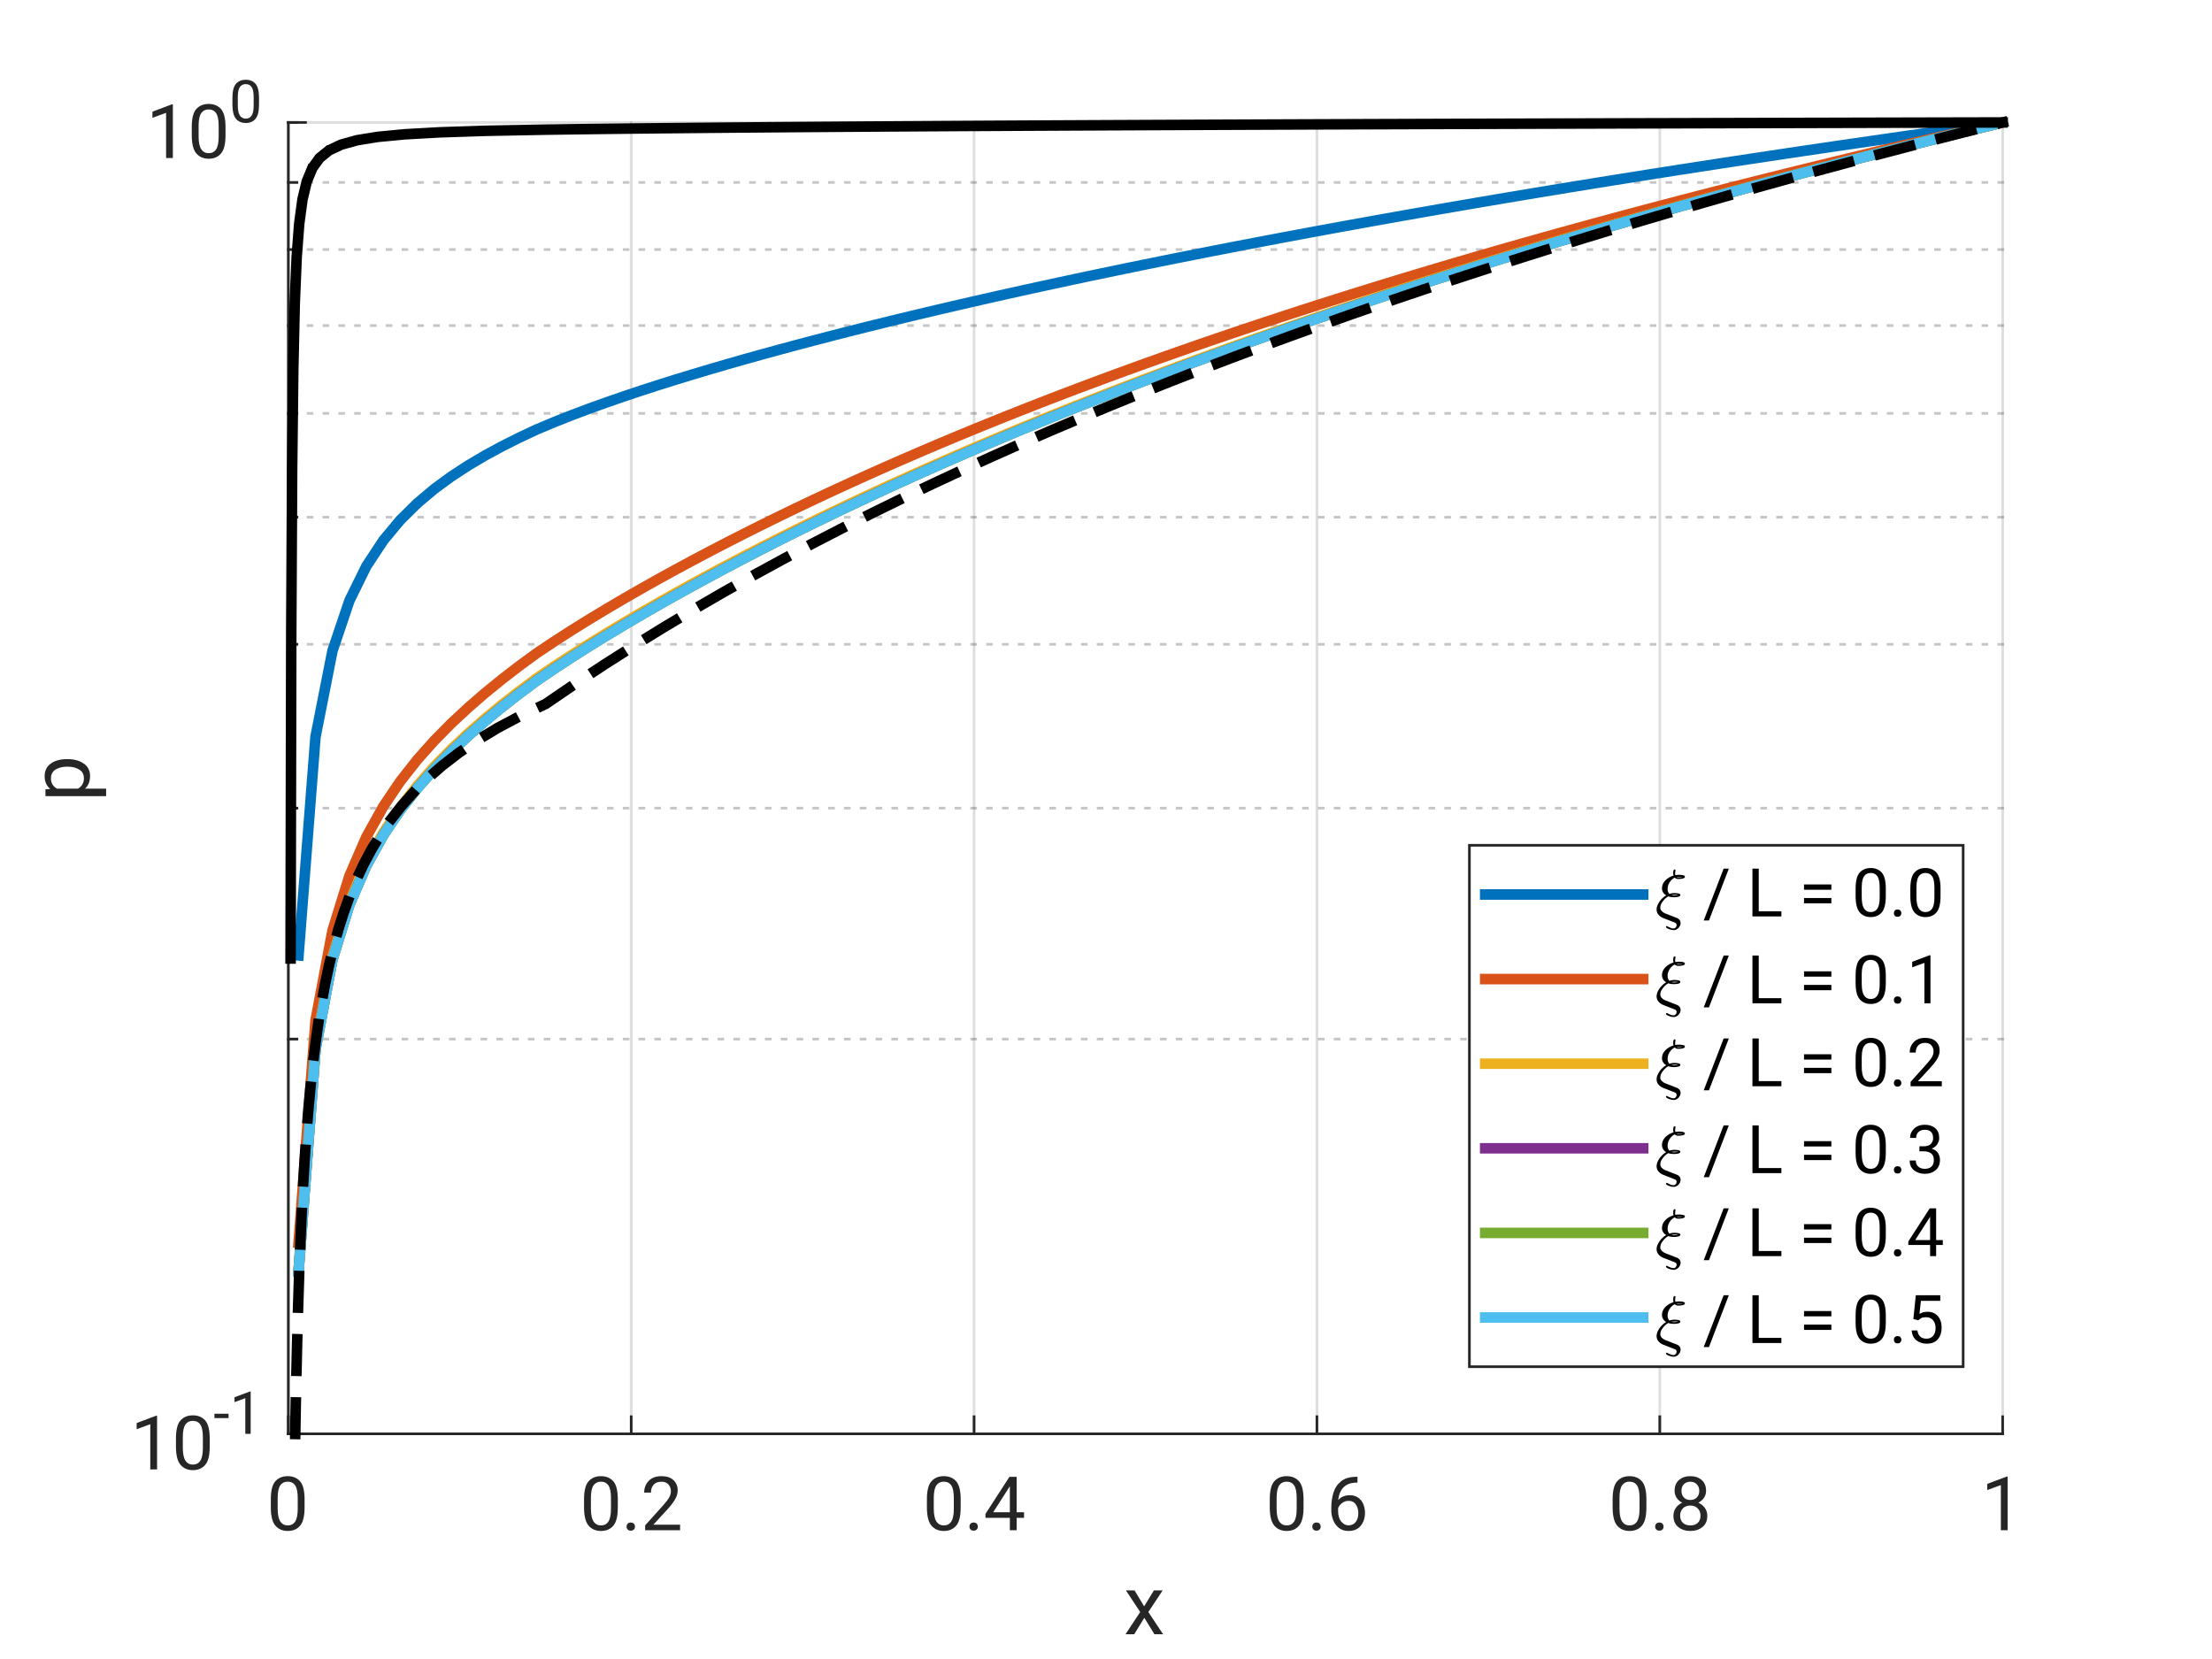 <?xml version="1.0"?>
<!DOCTYPE svg PUBLIC '-//W3C//DTD SVG 1.0//EN'
          'http://www.w3.org/TR/2001/REC-SVG-20010904/DTD/svg10.dtd'>
<svg xmlns:xlink="http://www.w3.org/1999/xlink" style="fill-opacity:1; color-rendering:auto; color-interpolation:auto; text-rendering:auto; stroke:black; stroke-linecap:square; stroke-miterlimit:10; shape-rendering:auto; stroke-opacity:1; fill:black; stroke-dasharray:none; font-weight:normal; stroke-width:1; font-family:'Dialog'; font-style:normal; stroke-linejoin:miter; font-size:12px; stroke-dashoffset:0; image-rendering:auto;" width="560" height="420" xmlns="http://www.w3.org/2000/svg"
><rect width="100%" height="100%" fill="#333333" stroke="none"/><!--Generated by the Batik Graphics2D SVG Generator--><defs id="genericDefs"
  /><g
  ><defs id="defs1"
    ><clipPath clipPathUnits="userSpaceOnUse" id="clipPath1"
      ><path d="M0 0 L560 0 L560 420 L0 420 L0 0 Z"
      /></clipPath
    ></defs
    ><g style="fill:white; stroke:white;"
    ><rect x="0" y="0" width="560" style="clip-path:url(#clipPath1); stroke:none;" height="420"
    /></g
    ><g style="fill:white; text-rendering:optimizeSpeed; color-rendering:optimizeSpeed; image-rendering:optimizeSpeed; shape-rendering:crispEdges; stroke:white; color-interpolation:sRGB;"
    ><rect x="0" width="560" height="420" y="0" style="stroke:none;"
      /><path style="stroke:none;" d="M73 363 L507 363 L507 31 L73 31 Z"
    /></g
    ><g style="stroke-linecap:butt; fill-opacity:0.149; fill:rgb(38,38,38); text-rendering:geometricPrecision; image-rendering:optimizeQuality; color-rendering:optimizeQuality; stroke-linejoin:round; stroke:rgb(38,38,38); color-interpolation:linearRGB; stroke-width:0.667; stroke-opacity:0.149;"
    ><line y2="31" style="fill:none;" x1="73" x2="73" y1="363"
      /><line y2="31" style="fill:none;" x1="159.8" x2="159.8" y1="363"
      /><line y2="31" style="fill:none;" x1="246.6" x2="246.6" y1="363"
      /><line y2="31" style="fill:none;" x1="333.4" x2="333.4" y1="363"
      /><line y2="31" style="fill:none;" x1="420.2" x2="420.2" y1="363"
      /><line y2="31" style="fill:none;" x1="507" x2="507" y1="363"
    /></g
    ><g style="fill-opacity:0.251; color-rendering:optimizeQuality; color-interpolation:linearRGB; text-rendering:geometricPrecision; stroke:rgb(26,26,26); stroke-linecap:butt; stroke-miterlimit:1; stroke-opacity:0.251; fill:rgb(26,26,26); stroke-dasharray:1,3; stroke-width:0.667; stroke-linejoin:bevel; image-rendering:optimizeQuality;"
    ><line y2="263.058" style="fill:none;" x1="507" x2="73" y1="263.058"
      /><line y2="204.596" style="fill:none;" x1="507" x2="73" y1="204.596"
      /><line y2="163.116" style="fill:none;" x1="507" x2="73" y1="163.116"
      /><line y2="130.942" style="fill:none;" x1="507" x2="73" y1="130.942"
      /><line y2="104.654" style="fill:none;" x1="507" x2="73" y1="104.654"
      /><line y2="82.427" style="fill:none;" x1="507" x2="73" y1="82.427"
      /><line y2="63.174" style="fill:none;" x1="507" x2="73" y1="63.174"
      /><line y2="46.191" style="fill:none;" x1="507" x2="73" y1="46.191"
    /></g
    ><g style="stroke-linecap:butt; fill-opacity:0.149; fill:rgb(38,38,38); text-rendering:geometricPrecision; image-rendering:optimizeQuality; color-rendering:optimizeQuality; stroke-linejoin:round; stroke:rgb(38,38,38); color-interpolation:linearRGB; stroke-width:0.667; stroke-opacity:0.149;"
    ><line y2="363" style="fill:none;" x1="507" x2="73" y1="363"
      /><line y2="31" style="fill:none;" x1="507" x2="73" y1="31"
      /><line x1="73" x2="507" y1="363" style="stroke-linecap:square; fill-opacity:1; fill:none; stroke-opacity:1;" y2="363"
      /><line x1="73" x2="73" y1="363" style="stroke-linecap:square; fill-opacity:1; fill:none; stroke-opacity:1;" y2="358.66"
      /><line x1="159.8" x2="159.8" y1="363" style="stroke-linecap:square; fill-opacity:1; fill:none; stroke-opacity:1;" y2="358.66"
      /><line x1="246.6" x2="246.6" y1="363" style="stroke-linecap:square; fill-opacity:1; fill:none; stroke-opacity:1;" y2="358.66"
      /><line x1="333.4" x2="333.4" y1="363" style="stroke-linecap:square; fill-opacity:1; fill:none; stroke-opacity:1;" y2="358.66"
      /><line x1="420.2" x2="420.2" y1="363" style="stroke-linecap:square; fill-opacity:1; fill:none; stroke-opacity:1;" y2="358.66"
      /><line x1="507" x2="507" y1="363" style="stroke-linecap:square; fill-opacity:1; fill:none; stroke-opacity:1;" y2="358.66"
    /></g
    ><g transform="translate(73,369.4)" style="font-size:18.667px; fill:rgb(38,38,38); text-rendering:geometricPrecision; image-rendering:optimizeQuality; color-rendering:optimizeQuality; font-family:'SansSerif'; stroke:rgb(38,38,38); color-interpolation:linearRGB;"
    ><path style="stroke:none;" d="M4.109 12.234 Q4.109 15.547 2.961 16.867 Q1.812 18.188 -0.156 18.188 Q-2.062 18.188 -3.227 16.906 Q-4.391 15.625 -4.438 12.438 L-4.438 10.172 Q-4.438 6.859 -3.273 5.586 Q-2.109 4.312 -0.172 4.312 Q1.766 4.312 2.914 5.547 Q4.062 6.781 4.109 9.953 L4.109 12.234 ZM2.375 9.875 Q2.375 7.594 1.727 6.648 Q1.078 5.703 -0.172 5.703 Q-1.375 5.703 -2.031 6.625 Q-2.688 7.547 -2.703 9.75 L-2.703 12.5 Q-2.703 14.766 -2.039 15.773 Q-1.375 16.781 -0.156 16.781 Q1.094 16.781 1.734 15.789 Q2.375 14.797 2.375 12.578 L2.375 9.875 Z"
    /></g
    ><g transform="translate(159.8,369.4)" style="font-size:18.667px; fill:rgb(38,38,38); text-rendering:geometricPrecision; image-rendering:optimizeQuality; color-rendering:optimizeQuality; font-family:'SansSerif'; stroke:rgb(38,38,38); color-interpolation:linearRGB;"
    ><path style="stroke:none;" d="M-3.391 12.234 Q-3.391 15.547 -4.539 16.867 Q-5.688 18.188 -7.656 18.188 Q-9.562 18.188 -10.727 16.906 Q-11.891 15.625 -11.938 12.438 L-11.938 10.172 Q-11.938 6.859 -10.773 5.586 Q-9.609 4.312 -7.672 4.312 Q-5.734 4.312 -4.586 5.547 Q-3.438 6.781 -3.391 9.953 L-3.391 12.234 ZM-5.125 9.875 Q-5.125 7.594 -5.773 6.648 Q-6.422 5.703 -7.672 5.703 Q-8.875 5.703 -9.531 6.625 Q-10.188 7.547 -10.203 9.75 L-10.203 12.5 Q-10.203 14.766 -9.539 15.773 Q-8.875 16.781 -7.656 16.781 Q-6.406 16.781 -5.766 15.789 Q-5.125 14.797 -5.125 12.578 L-5.125 9.875 ZM-1.171 17.094 Q-1.171 16.656 -0.898 16.352 Q-0.624 16.047 -0.109 16.047 Q0.407 16.047 0.68 16.352 Q0.954 16.656 0.954 17.094 Q0.954 17.516 0.68 17.812 Q0.407 18.109 -0.109 18.109 Q-0.624 18.109 -0.898 17.812 Q-1.171 17.516 -1.171 17.094 ZM12.373 16.594 L12.373 18 L3.529 18 L3.529 16.766 L8.123 11.656 Q9.248 10.391 9.646 9.633 Q10.045 8.875 10.045 8.125 Q10.045 7.125 9.428 6.422 Q8.81 5.719 7.685 5.719 Q6.326 5.719 5.662 6.484 Q4.998 7.25 4.998 8.469 L3.279 8.469 Q3.279 6.75 4.404 5.531 Q5.529 4.312 7.685 4.312 Q9.592 4.312 10.678 5.305 Q11.764 6.297 11.764 7.922 Q11.764 9.109 11.029 10.305 Q10.295 11.5 9.217 12.672 L5.607 16.594 L12.373 16.594 Z"
    /></g
    ><g transform="translate(246.6,369.4)" style="font-size:18.667px; fill:rgb(38,38,38); text-rendering:geometricPrecision; image-rendering:optimizeQuality; color-rendering:optimizeQuality; font-family:'SansSerif'; stroke:rgb(38,38,38); color-interpolation:linearRGB;"
    ><path style="stroke:none;" d="M-3.391 12.234 Q-3.391 15.547 -4.539 16.867 Q-5.688 18.188 -7.656 18.188 Q-9.562 18.188 -10.727 16.906 Q-11.891 15.625 -11.938 12.438 L-11.938 10.172 Q-11.938 6.859 -10.773 5.586 Q-9.609 4.312 -7.672 4.312 Q-5.734 4.312 -4.586 5.547 Q-3.438 6.781 -3.391 9.953 L-3.391 12.234 ZM-5.125 9.875 Q-5.125 7.594 -5.773 6.648 Q-6.422 5.703 -7.672 5.703 Q-8.875 5.703 -9.531 6.625 Q-10.188 7.547 -10.203 9.75 L-10.203 12.5 Q-10.203 14.766 -9.539 15.773 Q-8.875 16.781 -7.656 16.781 Q-6.406 16.781 -5.766 15.789 Q-5.125 14.797 -5.125 12.578 L-5.125 9.875 ZM-1.171 17.094 Q-1.171 16.656 -0.898 16.352 Q-0.624 16.047 -0.109 16.047 Q0.407 16.047 0.68 16.352 Q0.954 16.656 0.954 17.094 Q0.954 17.516 0.68 17.812 Q0.407 18.109 -0.109 18.109 Q-0.624 18.109 -0.898 17.812 Q-1.171 17.516 -1.171 17.094 ZM2.889 13.859 L8.951 4.484 L10.779 4.484 L10.779 13.453 L12.654 13.453 L12.654 14.859 L10.779 14.859 L10.779 18 L9.06 18 L9.06 14.859 L2.889 14.859 L2.889 13.859 ZM4.842 13.453 L9.06 13.453 L9.06 6.828 L8.842 7.203 L4.842 13.453 Z"
    /></g
    ><g transform="translate(333.4,369.4)" style="font-size:18.667px; fill:rgb(38,38,38); text-rendering:geometricPrecision; image-rendering:optimizeQuality; color-rendering:optimizeQuality; font-family:'SansSerif'; stroke:rgb(38,38,38); color-interpolation:linearRGB;"
    ><path style="stroke:none;" d="M-3.391 12.234 Q-3.391 15.547 -4.539 16.867 Q-5.688 18.188 -7.656 18.188 Q-9.562 18.188 -10.727 16.906 Q-11.891 15.625 -11.938 12.438 L-11.938 10.172 Q-11.938 6.859 -10.773 5.586 Q-9.609 4.312 -7.672 4.312 Q-5.734 4.312 -4.586 5.547 Q-3.438 6.781 -3.391 9.953 L-3.391 12.234 ZM-5.125 9.875 Q-5.125 7.594 -5.773 6.648 Q-6.422 5.703 -7.672 5.703 Q-8.875 5.703 -9.531 6.625 Q-10.188 7.547 -10.203 9.75 L-10.203 12.5 Q-10.203 14.766 -9.539 15.773 Q-8.875 16.781 -7.656 16.781 Q-6.406 16.781 -5.766 15.789 Q-5.125 14.797 -5.125 12.578 L-5.125 9.875 ZM-1.171 17.094 Q-1.171 16.656 -0.898 16.352 Q-0.624 16.047 -0.109 16.047 Q0.407 16.047 0.68 16.352 Q0.954 16.656 0.954 17.094 Q0.954 17.516 0.68 17.812 Q0.407 18.109 -0.109 18.109 Q-0.624 18.109 -0.898 17.812 Q-1.171 17.516 -1.171 17.094 ZM12.17 13.594 Q12.17 15.516 11.1 16.852 Q10.029 18.188 7.982 18.188 Q6.529 18.188 5.56 17.414 Q4.592 16.641 4.115 15.445 Q3.639 14.25 3.639 13 L3.639 12.188 Q3.639 10.297 4.17 8.523 Q4.701 6.75 6.107 5.609 Q7.513 4.469 10.107 4.469 L10.264 4.469 L10.264 5.938 Q8.467 5.938 7.467 6.562 Q6.467 7.188 5.982 8.195 Q5.498 9.203 5.388 10.359 Q6.467 9.141 8.295 9.141 Q9.639 9.141 10.498 9.789 Q11.357 10.438 11.764 11.461 Q12.17 12.484 12.17 13.594 ZM5.357 13.062 Q5.357 14.859 6.162 15.812 Q6.967 16.766 7.982 16.766 Q9.17 16.766 9.826 15.898 Q10.482 15.031 10.482 13.672 Q10.482 12.469 9.873 11.516 Q9.264 10.562 8.014 10.562 Q7.123 10.562 6.388 11.102 Q5.654 11.641 5.357 12.406 L5.357 13.062 Z"
    /></g
    ><g transform="translate(420.2,369.4)" style="font-size:18.667px; fill:rgb(38,38,38); text-rendering:geometricPrecision; image-rendering:optimizeQuality; color-rendering:optimizeQuality; font-family:'SansSerif'; stroke:rgb(38,38,38); color-interpolation:linearRGB;"
    ><path style="stroke:none;" d="M-3.391 12.234 Q-3.391 15.547 -4.539 16.867 Q-5.688 18.188 -7.656 18.188 Q-9.562 18.188 -10.727 16.906 Q-11.891 15.625 -11.938 12.438 L-11.938 10.172 Q-11.938 6.859 -10.773 5.586 Q-9.609 4.312 -7.672 4.312 Q-5.734 4.312 -4.586 5.547 Q-3.438 6.781 -3.391 9.953 L-3.391 12.234 ZM-5.125 9.875 Q-5.125 7.594 -5.773 6.648 Q-6.422 5.703 -7.672 5.703 Q-8.875 5.703 -9.531 6.625 Q-10.188 7.547 -10.203 9.75 L-10.203 12.5 Q-10.203 14.766 -9.539 15.773 Q-8.875 16.781 -7.656 16.781 Q-6.406 16.781 -5.766 15.789 Q-5.125 14.797 -5.125 12.578 L-5.125 9.875 ZM-1.171 17.094 Q-1.171 16.656 -0.898 16.352 Q-0.624 16.047 -0.109 16.047 Q0.407 16.047 0.68 16.352 Q0.954 16.656 0.954 17.094 Q0.954 17.516 0.68 17.812 Q0.407 18.109 -0.109 18.109 Q-0.624 18.109 -0.898 17.812 Q-1.171 17.516 -1.171 17.094 ZM12.029 14.344 Q12.029 16.203 10.795 17.195 Q9.56 18.188 7.74 18.188 Q5.92 18.188 4.685 17.195 Q3.451 16.203 3.451 14.344 Q3.451 13.219 4.053 12.352 Q4.654 11.484 5.701 11.031 Q4.795 10.594 4.271 9.797 Q3.748 9 3.748 8.016 Q3.748 6.234 4.873 5.273 Q5.998 4.312 7.732 4.312 Q9.467 4.312 10.592 5.273 Q11.717 6.234 11.717 8.016 Q11.717 9.016 11.178 9.805 Q10.639 10.594 9.748 11.031 Q10.795 11.484 11.412 12.352 Q12.029 13.219 12.029 14.344 ZM9.998 8.031 Q9.998 7.031 9.373 6.375 Q8.748 5.719 7.732 5.719 Q6.717 5.719 6.099 6.344 Q5.482 6.969 5.482 8.031 Q5.482 9.078 6.099 9.711 Q6.717 10.344 7.732 10.344 Q8.748 10.344 9.373 9.711 Q9.998 9.078 9.998 8.031 ZM10.31 14.312 Q10.31 13.172 9.592 12.461 Q8.873 11.75 7.717 11.75 Q6.545 11.75 5.849 12.461 Q5.154 13.172 5.154 14.312 Q5.154 15.469 5.849 16.125 Q6.545 16.781 7.74 16.781 Q8.935 16.781 9.623 16.125 Q10.31 15.469 10.31 14.312 Z"
    /></g
    ><g transform="translate(507,369.4)" style="font-size:18.667px; fill:rgb(38,38,38); text-rendering:geometricPrecision; image-rendering:optimizeQuality; color-rendering:optimizeQuality; font-family:'SansSerif'; stroke:rgb(38,38,38); color-interpolation:linearRGB;"
    ><path style="stroke:none;" d="M1.266 4.422 L1.266 18 L-0.453 18 L-0.453 6.562 L-3.906 7.828 L-3.906 6.266 L1 4.422 L1.266 4.422 Z"
    /></g
    ><g transform="translate(290,393.733)" style="font-size:20.533px; fill:rgb(38,38,38); text-rendering:geometricPrecision; image-rendering:optimizeQuality; color-rendering:optimizeQuality; font-family:'SansSerif'; stroke:rgb(38,38,38); color-interpolation:linearRGB;"
    ><path style="stroke:none;" d="M-2.766 8.906 L-0.344 12.938 L2.125 8.906 L4.344 8.906 L0.719 14.375 L4.453 20 L2.266 20 L-0.297 15.844 L-2.859 20 L-5.062 20 L-1.344 14.375 L-4.953 8.906 L-2.766 8.906 Z"
    /></g
    ><g style="fill:rgb(38,38,38); text-rendering:geometricPrecision; image-rendering:optimizeQuality; color-rendering:optimizeQuality; stroke-linejoin:round; stroke:rgb(38,38,38); color-interpolation:linearRGB; stroke-width:0.667;"
    ><line y2="31" style="fill:none;" x1="73" x2="73" y1="363"
      /><line y2="363" style="fill:none;" x1="73" x2="77.34" y1="363"
      /><line y2="31" style="fill:none;" x1="73" x2="77.34" y1="31"
      /><line y2="363" style="fill:none;" x1="73" x2="75.17" y1="363"
      /><line y2="263.058" style="fill:none;" x1="73" x2="75.17" y1="263.058"
      /><line y2="204.596" style="fill:none;" x1="73" x2="75.17" y1="204.596"
      /><line y2="163.116" style="fill:none;" x1="73" x2="75.17" y1="163.116"
      /><line y2="130.942" style="fill:none;" x1="73" x2="75.17" y1="130.942"
      /><line y2="104.654" style="fill:none;" x1="73" x2="75.17" y1="104.654"
      /><line y2="82.427" style="fill:none;" x1="73" x2="75.17" y1="82.427"
      /><line y2="63.174" style="fill:none;" x1="73" x2="75.17" y1="63.174"
      /><line y2="46.191" style="fill:none;" x1="73" x2="75.17" y1="46.191"
      /><line y2="31" style="fill:none;" x1="73" x2="75.17" y1="31"
    /></g
    ><g transform="translate(33,372)" style="font-size:18.667px; fill:rgb(38,38,38); text-rendering:geometricPrecision; image-rendering:optimizeQuality; color-rendering:optimizeQuality; font-family:'SansSerif'; stroke:rgb(38,38,38); color-interpolation:linearRGB;"
    ><path style="stroke:none;" d="M6.766 -13.578 L6.766 0 L5.047 0 L5.047 -11.438 L1.594 -10.172 L1.594 -11.734 L6.5 -13.578 L6.766 -13.578 ZM20.094 -5.766 Q20.094 -2.453 18.946 -1.133 Q17.797 0.188 15.829 0.188 Q13.922 0.188 12.758 -1.094 Q11.594 -2.375 11.547 -5.562 L11.547 -7.828 Q11.547 -11.141 12.712 -12.414 Q13.876 -13.688 15.813 -13.688 Q17.751 -13.688 18.899 -12.453 Q20.047 -11.219 20.094 -8.047 L20.094 -5.766 ZM18.36 -8.125 Q18.36 -10.406 17.712 -11.352 Q17.063 -12.297 15.813 -12.297 Q14.61 -12.297 13.954 -11.375 Q13.297 -10.453 13.282 -8.25 L13.282 -5.5 Q13.282 -3.234 13.946 -2.227 Q14.61 -1.219 15.829 -1.219 Q17.079 -1.219 17.719 -2.211 Q18.36 -3.203 18.36 -5.422 L18.36 -8.125 Z"
    /></g
    ><g transform="translate(54,363)" style="font-size:14.933px; fill:rgb(38,38,38); text-rendering:geometricPrecision; image-rendering:optimizeQuality; color-rendering:optimizeQuality; font-family:'SansSerif'; stroke:rgb(38,38,38); color-interpolation:linearRGB;"
    ><path style="stroke:none;" d="M3.859 -5.094 L3.859 -3.984 L0.281 -3.984 L0.281 -5.094 L3.859 -5.094 ZM9.463 -10.719 L9.463 0 L8.104 0 L8.104 -9.031 L5.37 -8.031 L5.37 -9.266 L9.245 -10.719 L9.463 -10.719 Z"
    /></g
    ><g transform="translate(37,40)" style="font-size:18.667px; fill:rgb(38,38,38); text-rendering:geometricPrecision; image-rendering:optimizeQuality; color-rendering:optimizeQuality; font-family:'SansSerif'; stroke:rgb(38,38,38); color-interpolation:linearRGB;"
    ><path style="stroke:none;" d="M6.766 -13.578 L6.766 0 L5.047 0 L5.047 -11.438 L1.594 -10.172 L1.594 -11.734 L6.5 -13.578 L6.766 -13.578 ZM20.094 -5.766 Q20.094 -2.453 18.946 -1.133 Q17.797 0.188 15.829 0.188 Q13.922 0.188 12.758 -1.094 Q11.594 -2.375 11.547 -5.562 L11.547 -7.828 Q11.547 -11.141 12.712 -12.414 Q13.876 -13.688 15.813 -13.688 Q17.751 -13.688 18.899 -12.453 Q20.047 -11.219 20.094 -8.047 L20.094 -5.766 ZM18.36 -8.125 Q18.36 -10.406 17.712 -11.352 Q17.063 -12.297 15.813 -12.297 Q14.61 -12.297 13.954 -11.375 Q13.297 -10.453 13.282 -8.25 L13.282 -5.5 Q13.282 -3.234 13.946 -2.227 Q14.61 -1.219 15.829 -1.219 Q17.079 -1.219 17.719 -2.211 Q18.36 -3.203 18.36 -5.422 L18.36 -8.125 Z"
    /></g
    ><g transform="translate(58,31)" style="font-size:14.933px; fill:rgb(38,38,38); text-rendering:geometricPrecision; image-rendering:optimizeQuality; color-rendering:optimizeQuality; font-family:'SansSerif'; stroke:rgb(38,38,38); color-interpolation:linearRGB;"
    ><path style="stroke:none;" d="M7.578 -4.562 Q7.578 -1.938 6.672 -0.898 Q5.766 0.141 4.219 0.141 Q2.703 0.141 1.789 -0.867 Q0.875 -1.875 0.844 -4.391 L0.844 -6.188 Q0.844 -8.797 1.758 -9.805 Q2.672 -10.812 4.203 -10.812 Q5.734 -10.812 6.641 -9.836 Q7.547 -8.859 7.578 -6.344 L7.578 -4.562 ZM6.219 -6.406 Q6.219 -8.203 5.703 -8.953 Q5.188 -9.703 4.203 -9.703 Q3.25 -9.703 2.734 -8.977 Q2.219 -8.25 2.203 -6.516 L2.203 -4.344 Q2.203 -2.547 2.727 -1.758 Q3.25 -0.969 4.219 -0.969 Q5.203 -0.969 5.711 -1.75 Q6.219 -2.531 6.219 -4.281 L6.219 -6.406 Z"
    /></g
    ><g transform="translate(28.6,197) rotate(-90)" style="font-size:20.533px; fill:rgb(38,38,38); text-rendering:geometricPrecision; image-rendering:optimizeQuality; color-rendering:optimizeQuality; font-family:'SansSerif'; stroke:rgb(38,38,38); color-interpolation:linearRGB;"
    ><path style="stroke:none;" d="M0.516 -5.797 Q-1.484 -5.797 -2.656 -7.078 L-2.656 -1.734 L-4.562 -1.734 L-4.562 -17.094 L-2.828 -17.094 L-2.734 -15.875 Q-1.562 -17.297 0.484 -17.297 Q2.578 -17.297 3.695 -15.742 Q4.812 -14.188 4.812 -11.641 L4.812 -11.422 Q4.812 -9 3.695 -7.398 Q2.578 -5.797 0.516 -5.797 ZM-0.078 -15.703 Q-1.797 -15.703 -2.656 -14.172 L-2.656 -8.859 Q-1.781 -7.359 -0.047 -7.359 Q1.484 -7.359 2.195 -8.57 Q2.906 -9.781 2.906 -11.422 L2.906 -11.641 Q2.906 -13.297 2.195 -14.5 Q1.484 -15.703 -0.078 -15.703 Z"
    /></g
    ><g style="stroke-linecap:butt; fill:rgb(0,114,189); text-rendering:geometricPrecision; image-rendering:optimizeQuality; color-rendering:optimizeQuality; stroke-linejoin:round; stroke:rgb(0,114,189); color-interpolation:linearRGB; stroke-width:2.667;"
    ><path d="M75.579 241.877 L79.874 186.535 L84.168 164.784 L88.463 152.05 L92.757 143.328 L97.052 136.812 L101.346 131.658 L105.641 127.411 L109.935 123.798 L114.229 120.648 L118.524 117.844 L122.818 115.306 L127.112 112.979 L131.407 110.822 L135.827 108.748 L140.296 106.872 L144.688 105.133 L149.079 103.48 L153.471 101.899 L157.863 100.379 L162.254 98.912 L166.646 97.492 L171.038 96.112 L175.429 94.769 L179.821 93.458 L184.213 92.179 L188.604 90.926 L192.996 89.7 L197.387 88.497 L201.779 87.316 L206.171 86.157 L210.562 85.017 L214.954 83.896 L219.346 82.792 L223.737 81.705 L228.129 80.635 L232.521 79.579 L236.913 78.539 L241.304 77.513 L245.696 76.5 L250.088 75.5 L254.479 74.513 L258.871 73.538 L263.263 72.575 L267.654 71.623 L272.046 70.682 L276.438 69.751 L280.829 68.832 L285.221 67.922 L289.612 67.022 L294.004 66.131 L298.396 65.25 L302.787 64.378 L307.179 63.514 L311.571 62.659 L315.962 61.813 L320.354 60.974 L324.746 60.144 L329.138 59.321 L333.529 58.506 L337.921 57.698 L342.313 56.898 L346.704 56.104 L351.096 55.318 L355.488 54.538 L359.879 53.765 L364.271 52.999 L368.663 52.239 L373.054 51.485 L377.446 50.738 L381.837 49.997 L386.229 49.261 L390.621 48.532 L395.012 47.808 L399.404 47.09 L403.796 46.377 L408.187 45.67 L412.579 44.968 L416.971 44.271 L421.363 43.58 L425.754 42.893 L430.146 42.212 L434.538 41.536 L438.929 40.864 L443.321 40.197 L447.713 39.535 L452.104 38.877 L456.496 38.224 L460.887 37.576 L465.279 36.931 L469.671 36.291 L474.062 35.655 L478.454 35.023 L482.846 34.394 L487.237 33.77 L491.629 33.149 L496.021 32.531 L500.412 31.916 L504.804 31.305" style="fill:none; fill-rule:evenodd;"
      /><path d="M75.579 314.618 L79.874 258.372 L84.168 235.589 L88.463 221.738 L92.757 211.852 L97.052 204.146 L101.346 197.788 L105.641 192.333 L109.935 187.513 L114.229 183.16 L118.524 179.162 L122.818 175.441 L127.112 171.945 L131.407 168.636 L135.827 165.4 L140.296 162.412 L144.688 159.587 L149.079 156.855 L153.471 154.202 L157.863 151.616 L162.254 149.093 L166.646 146.626 L171.038 144.211 L175.429 141.844 L179.821 139.523 L184.213 137.245 L188.604 135.008 L192.996 132.81 L197.387 130.65 L201.779 128.527 L206.171 126.438 L210.562 124.384 L214.954 122.362 L219.346 120.372 L223.737 118.413 L228.129 116.483 L232.521 114.582 L236.913 112.709 L241.304 110.864 L245.696 109.044 L250.088 107.251 L254.479 105.482 L258.871 103.738 L263.263 102.018 L267.654 100.32 L272.046 98.645 L276.438 96.992 L280.829 95.36 L285.221 93.749 L289.612 92.158 L294.004 90.587 L298.396 89.035 L302.787 87.502 L307.179 85.988 L311.571 84.491 L315.962 83.012 L320.354 81.549 L324.746 80.104 L329.138 78.674 L333.529 77.261 L337.921 75.863 L342.313 74.48 L346.704 73.112 L351.096 71.759 L355.488 70.419 L359.879 69.094 L364.271 67.782 L368.663 66.484 L373.054 65.198 L377.446 63.925 L381.837 62.665 L386.229 61.416 L390.621 60.18 L395.012 58.955 L399.404 57.742 L403.796 56.539 L408.187 55.348 L412.579 54.167 L416.971 52.997 L421.363 51.837 L425.754 50.687 L430.146 49.547 L434.538 48.417 L438.929 47.296 L443.321 46.184 L447.713 45.082 L452.104 43.988 L456.496 42.903 L460.887 41.827 L465.279 40.758 L469.671 39.699 L474.062 38.647 L478.454 37.603 L482.846 36.567 L487.237 35.538 L491.629 34.517 L496.021 33.503 L500.412 32.497 L504.804 31.497" style="fill:none; fill-rule:evenodd; stroke:rgb(217,83,25);"
      /><path d="M75.579 321.322 L79.874 265.07 L84.168 242.278 L88.463 228.415 L92.757 218.514 L97.052 210.789 L101.346 204.41 L105.641 198.93 L109.935 194.082 L114.229 189.698 L118.524 185.667 L122.818 181.91 L127.112 178.376 L131.407 175.027 L135.827 171.746 L140.296 168.713 L144.688 165.842 L149.079 163.061 L153.471 160.356 L157.863 157.718 L162.254 155.139 L166.646 152.615 L171.038 150.141 L175.429 147.714 L179.821 145.33 L184.213 142.988 L188.604 140.686 L192.996 138.422 L197.387 136.194 L201.779 134.001 L206.171 131.843 L210.562 129.716 L214.954 127.621 L219.346 125.558 L223.737 123.523 L228.129 121.518 L232.521 119.54 L236.913 117.589 L241.304 115.665 L245.696 113.767 L250.088 111.894 L254.479 110.045 L258.871 108.219 L263.263 106.417 L267.654 104.638 L272.046 102.88 L276.438 101.144 L280.829 99.428 L285.221 97.733 L289.612 96.058 L294.004 94.403 L298.396 92.766 L302.787 91.149 L307.179 89.549 L311.571 87.967 L315.962 86.402 L320.354 84.855 L324.746 83.324 L329.138 81.809 L333.529 80.31 L337.921 78.827 L342.313 77.359 L346.704 75.906 L351.096 74.468 L355.488 73.044 L359.879 71.634 L364.271 70.238 L368.663 68.856 L373.054 67.486 L377.446 66.13 L381.837 64.787 L386.229 63.456 L390.621 62.137 L395.012 60.831 L399.404 59.536 L403.796 58.253 L408.187 56.981 L412.579 55.721 L416.971 54.471 L421.363 53.233 L425.754 52.005 L430.146 50.787 L434.538 49.58 L438.929 48.383 L443.321 47.195 L447.713 46.018 L452.104 44.85 L456.496 43.691 L460.887 42.542 L465.279 41.402 L469.671 40.271 L474.062 39.149 L478.454 38.035 L482.846 36.93 L487.237 35.834 L491.629 34.745 L496.021 33.665 L500.412 32.593 L504.804 31.529" style="fill:none; fill-rule:evenodd; stroke:rgb(237,177,32);"
      /><path d="M75.579 321.913 L79.874 265.661 L84.168 242.868 L88.463 229.005 L92.757 219.102 L97.052 211.376 L101.346 204.994 L105.641 199.512 L109.935 194.662 L114.229 190.276 L118.524 186.242 L122.818 182.482 L127.112 178.945 L131.407 175.592 L135.827 172.308 L140.296 169.271 L144.688 166.396 L149.079 163.611 L153.471 160.902 L157.863 158.259 L162.254 155.676 L166.646 153.148 L171.038 150.668 L175.429 148.236 L179.821 145.847 L184.213 143.5 L188.604 141.192 L192.996 138.922 L197.387 136.689 L201.779 134.49 L206.171 132.325 L210.562 130.193 L214.954 128.092 L219.346 126.022 L223.737 123.981 L228.129 121.969 L232.521 119.985 L236.913 118.028 L241.304 116.097 L245.696 114.192 L250.088 112.312 L254.479 110.456 L258.871 108.623 L263.263 106.814 L267.654 105.027 L272.046 103.262 L276.438 101.519 L280.829 99.796 L285.221 98.094 L289.612 96.412 L294.004 94.749 L298.396 93.105 L302.787 91.479 L307.179 89.872 L311.571 88.283 L315.962 86.711 L320.354 85.155 L324.746 83.617 L329.138 82.095 L333.529 80.588 L337.921 79.097 L342.313 77.622 L346.704 76.161 L351.096 74.715 L355.488 73.284 L359.879 71.866 L364.271 70.463 L368.663 69.073 L373.054 67.696 L377.446 66.332 L381.837 64.981 L386.229 63.643 L390.621 62.317 L395.012 61.003 L399.404 59.7 L403.796 58.41 L408.187 57.131 L412.579 55.863 L416.971 54.606 L421.363 53.361 L425.754 52.126 L430.146 50.901 L434.538 49.687 L438.929 48.482 L443.321 47.288 L447.713 46.104 L452.104 44.929 L456.496 43.764 L460.887 42.608 L465.279 41.461 L469.671 40.324 L474.062 39.195 L478.454 38.075 L482.846 36.964 L487.237 35.861 L491.629 34.766 L496.021 33.68 L500.412 32.602 L504.804 31.532" style="fill:none; fill-rule:evenodd; stroke:rgb(126,47,142);"
      /><path d="M75.579 321.965 L79.874 265.713 L84.168 242.921 L88.463 229.056 L92.757 219.154 L97.052 211.427 L101.346 205.046 L105.641 199.564 L109.935 194.713 L114.229 190.327 L118.524 186.293 L122.818 182.533 L127.112 178.995 L131.407 175.642 L135.827 172.357 L140.296 169.32 L144.688 166.445 L149.079 163.659 L153.471 160.95 L157.863 158.307 L162.254 155.724 L166.646 153.194 L171.038 150.715 L175.429 148.282 L179.821 145.893 L184.213 143.545 L188.604 141.237 L192.996 138.966 L197.387 136.732 L201.779 134.533 L206.171 132.368 L210.562 130.235 L214.954 128.134 L219.346 126.063 L223.737 124.021 L228.129 122.009 L232.521 120.024 L236.913 118.066 L241.304 116.135 L245.696 114.229 L250.088 112.348 L254.479 110.492 L258.871 108.659 L263.263 106.849 L267.654 105.062 L272.046 103.296 L276.438 101.552 L280.829 99.829 L285.221 98.126 L289.612 96.443 L294.004 94.779 L298.396 93.135 L302.787 91.509 L307.179 89.901 L311.571 88.311 L315.962 86.738 L320.354 85.182 L324.746 83.643 L329.138 82.12 L333.529 80.613 L337.921 79.121 L342.313 77.645 L346.704 76.184 L351.096 74.737 L355.488 73.305 L359.879 71.887 L364.271 70.483 L368.663 69.092 L373.054 67.714 L377.446 66.35 L381.837 64.998 L386.229 63.659 L390.621 62.333 L395.012 61.018 L399.404 59.715 L403.796 58.424 L408.187 57.144 L412.579 55.876 L416.971 54.619 L421.363 53.372 L425.754 52.136 L430.146 50.911 L434.538 49.696 L438.929 48.491 L443.321 47.297 L447.713 46.112 L452.104 44.936 L456.496 43.77 L460.887 42.614 L465.279 41.467 L469.671 40.328 L474.062 39.199 L478.454 38.079 L482.846 36.967 L487.237 35.863 L491.629 34.768 L496.021 33.682 L500.412 32.603 L504.804 31.532" style="fill:none; fill-rule:evenodd; stroke:rgb(119,172,48);"
      /><path d="M75.579 321.969 L79.874 265.717 L84.168 242.924 L88.463 229.061 L92.757 219.158 L97.052 211.431 L101.346 205.05 L105.641 199.567 L109.935 194.717 L114.229 190.331 L118.524 186.297 L122.818 182.537 L127.112 178.999 L131.407 175.646 L135.827 172.361 L140.296 169.324 L144.688 166.449 L149.079 163.663 L153.471 160.954 L157.863 158.311 L162.254 155.728 L166.646 153.198 L171.038 150.719 L175.429 148.286 L179.821 145.897 L184.213 143.549 L188.604 141.24 L192.996 138.97 L197.387 136.736 L201.779 134.537 L206.171 132.371 L210.562 130.238 L214.954 128.137 L219.346 126.066 L223.737 124.025 L228.129 122.012 L232.521 120.027 L236.913 118.069 L241.304 116.138 L245.696 114.232 L250.088 112.351 L254.479 110.495 L258.871 108.662 L263.263 106.852 L267.654 105.065 L272.046 103.299 L276.438 101.555 L280.829 99.831 L285.221 98.129 L289.612 96.445 L294.004 94.782 L298.396 93.137 L302.787 91.511 L307.179 89.903 L311.571 88.313 L315.962 86.74 L320.354 85.184 L324.746 83.645 L329.138 82.122 L333.529 80.615 L337.921 79.123 L342.313 77.647 L346.704 76.186 L351.096 74.739 L355.488 73.307 L359.879 71.889 L364.271 70.484 L368.663 69.094 L373.054 67.716 L377.446 66.351 L381.837 65 L386.229 63.661 L390.621 62.334 L395.012 61.019 L399.404 59.716 L403.796 58.425 L408.187 57.145 L412.579 55.877 L416.971 54.62 L421.363 53.373 L425.754 52.137 L430.146 50.912 L434.538 49.697 L438.929 48.492 L443.321 47.297 L447.713 46.112 L452.104 44.937 L456.496 43.771 L460.887 42.614 L465.279 41.467 L469.671 40.329 L474.062 39.199 L478.454 38.079 L482.846 36.967 L487.237 35.864 L491.629 34.768 L496.021 33.682 L500.412 32.603 L504.804 31.532" style="fill:none; fill-rule:evenodd; stroke:rgb(77,190,238);"
    /></g
    ><g style="stroke-linecap:butt; text-rendering:geometricPrecision; image-rendering:optimizeQuality; color-rendering:optimizeQuality; stroke-linejoin:bevel; stroke-dasharray:8,8; color-interpolation:linearRGB; stroke-width:2.667; stroke-miterlimit:1;"
    ><path d="M74.748 363.04 L74.816 358.898 L75.011 348.951 L75.228 339.645 L75.468 330.904 L75.733 322.662 L76.028 314.867 L76.354 307.471 L76.715 300.436 L77.115 293.729 L77.557 287.319 L78.048 281.183 L78.591 275.297 L79.193 269.642 L79.86 264.2 L80.598 258.956 L81.416 253.897 L82.322 249.009 L83.326 244.281 L84.437 239.703 L85.669 235.266 L87.032 230.962 L88.543 226.782 L90.216 222.72 L92.069 218.77 L94.122 214.925 L96.396 211.179 L98.914 207.529 L101.704 203.969 L104.793 200.494 L108.216 197.101 L112.007 193.787 L116.206 190.546 L120.857 187.377 L126.008 184.276 L131.714 181.241 L138.035 178.268 L138.1 178.239 L145.629 173.104 L153.157 168.146 L160.686 163.353 L168.214 158.714 L175.743 154.219 L183.271 149.86 L190.8 145.63 L198.329 141.519 L205.857 137.523 L213.386 133.635 L220.914 129.849 L228.443 126.159 L235.971 122.562 L243.5 119.052 L251.029 115.626 L258.557 112.279 L266.086 109.008 L273.614 105.809 L281.143 102.68 L288.671 99.618 L296.2 96.619 L303.729 93.681 L311.257 90.802 L318.786 87.98 L326.314 85.211 L333.843 82.495 L341.371 79.829 L348.9 77.211 L356.429 74.64 L363.957 72.114 L371.486 69.632 L379.014 67.191 L386.543 64.791 L394.071 62.431 L401.6 60.108 L409.129 57.823 L416.657 55.573 L424.186 53.357 L431.714 51.175 L439.243 49.026 L446.771 46.908 L454.3 44.821 L461.829 42.764 L469.357 40.735 L476.886 38.735 L484.414 36.762 L491.943 34.816 L499.471 32.895 L507 31" style="fill:none; fill-rule:evenodd;"
      /><path d="M73.565 242.661 L73.735 160.478 L73.957 118.952 L74.246 93.598 L74.622 76.76 L75.111 65.04 L75.748 56.643 L76.577 50.508 L77.656 45.966 L79.061 42.572 L80.89 40.017 L83.27 38.085 L86.369 36.618 L90.402 35.501 L95.652 34.649 L102.486 33.998 L111.382 33.499 L122.962 33.118 L138.035 32.825 L138.1 32.824 L145.629 32.718 L153.157 32.623 L160.686 32.536 L168.214 32.457 L175.743 32.383 L183.271 32.315 L190.8 32.252 L198.329 32.192 L205.857 32.136 L213.386 32.083 L220.914 32.032 L228.443 31.985 L235.971 31.939 L243.5 31.895 L251.029 31.854 L258.557 31.814 L266.086 31.776 L273.614 31.739 L281.143 31.704 L288.671 31.67 L296.2 31.637 L303.729 31.605 L311.257 31.574 L318.786 31.544 L326.314 31.515 L333.843 31.487 L341.371 31.46 L348.9 31.433 L356.429 31.408 L363.957 31.383 L371.486 31.358 L379.014 31.334 L386.543 31.311 L394.071 31.288 L401.6 31.266 L409.129 31.244 L416.657 31.223 L424.186 31.203 L431.714 31.182 L439.243 31.162 L446.771 31.143 L454.3 31.124 L461.829 31.105 L469.357 31.087 L476.886 31.069 L484.414 31.051 L491.943 31.034 L499.471 31.017 L507 31" style="fill:none; stroke-dasharray:8,2,4,2; fill-rule:evenodd;"
    /></g
    ><g style="fill:white; text-rendering:optimizeSpeed; color-rendering:optimizeSpeed; image-rendering:optimizeSpeed; shape-rendering:crispEdges; stroke:white; color-interpolation:sRGB;"
    ><path style="stroke:none;" d="M497 346 L497 214 L372 214 L372 346 Z"
    /></g
    ><g transform="translate(419,232)" style="font-size:16.8px; text-rendering:geometricPrecision; color-rendering:optimizeQuality; image-rendering:optimizeQuality; font-family:'mwb_cmmi10'; color-interpolation:linearRGB;"
    ><path style="stroke:none;" d="M2.766 2.641 Q2.797 2.453 3 2.453 Q3.016 2.453 3.32 2.617 Q3.625 2.781 3.992 2.914 Q4.359 3.047 4.719 3.047 Q5.031 3.047 5.25 2.773 Q5.469 2.5 5.469 2.188 Q5.469 1.75 5 1.562 L2.109 0.438 Q1.359 0.156 0.875 -0.422 Q0.391 -1 0.391 -1.734 Q0.391 -2.391 0.742 -3.102 Q1.094 -3.812 1.641 -4.391 Q2.188 -4.969 2.812 -5.328 Q2.312 -5.625 2.031 -6.094 Q1.75 -6.562 1.75 -7.125 Q1.75 -7.719 1.992 -8.234 Q2.234 -8.75 2.664 -9.172 Q3.094 -9.594 3.617 -9.891 Q4.141 -10.188 4.672 -10.328 Q4.594 -10.688 4.594 -10.969 Q4.594 -11.891 4.953 -11.891 Q5.031 -11.891 5.102 -11.82 Q5.172 -11.75 5.172 -11.656 Q5.172 -11.578 5.125 -11.297 Q5.078 -11.016 5.078 -10.953 Q5.078 -10.656 5.156 -10.438 Q5.594 -10.531 6 -10.531 Q7.562 -10.531 7.562 -10.047 Q7.562 -9.469 5.828 -9.469 Q5.297 -9.469 4.969 -9.828 Q4.469 -9.578 4.055 -9.125 Q3.641 -8.672 3.406 -8.109 Q3.172 -7.547 3.172 -6.969 Q3.172 -6.172 3.641 -5.688 Q4.234 -5.906 4.844 -5.906 Q6.406 -5.906 6.406 -5.422 Q6.406 -4.844 4.672 -4.844 Q3.969 -4.844 3.344 -5.062 Q2.594 -4.656 1.961 -3.828 Q1.328 -3 1.328 -2.219 Q1.328 -1.734 1.688 -1.352 Q2.047 -0.969 2.578 -0.75 L5.594 0.422 Q5.984 0.578 6.227 0.906 Q6.469 1.234 6.469 1.656 Q6.469 2.344 5.938 2.914 Q5.406 3.484 4.703 3.484 Q4.484 3.484 4 3.367 Q3.516 3.25 3.141 3.062 Q2.766 2.875 2.766 2.641 ZM4.156 -5.375 Q4.375 -5.281 4.703 -5.281 Q5.531 -5.281 5.891 -5.391 Q5.562 -5.453 4.828 -5.453 Q4.547 -5.453 4.156 -5.375 ZM5.453 -10.016 Q5.609 -9.906 5.875 -9.906 Q6.688 -9.906 7.047 -10.016 L5.453 -10.016 Z"
    /></g
    ><g transform="translate(427,232)" style="font-size:16.8px; text-rendering:geometricPrecision; color-rendering:optimizeQuality; image-rendering:optimizeQuality; font-family:'SansSerif'; color-interpolation:linearRGB;"
    ><path style="stroke:none;" d="M10.678 -12.094 L5.647 1.031 L4.319 1.031 L9.366 -12.094 L10.678 -12.094 ZM23.983 -1.297 L23.983 0 L16.655 0 L16.655 -12.094 L18.249 -12.094 L18.249 -1.297 L23.983 -1.297 ZM36.637 -8.094 L36.637 -6.75 L29.715 -6.75 L29.715 -8.094 L36.637 -8.094 ZM36.637 -4.656 L36.637 -3.312 L29.715 -3.312 L29.715 -4.656 L36.637 -4.656 ZM50.416 -5.156 Q50.416 -2.188 49.392 -1.008 Q48.369 0.172 46.603 0.172 Q44.9 0.172 43.853 -0.977 Q42.806 -2.125 42.775 -4.969 L42.775 -7 Q42.775 -9.969 43.814 -11.109 Q44.853 -12.25 46.588 -12.25 Q48.322 -12.25 49.353 -11.141 Q50.385 -10.031 50.416 -7.203 L50.416 -5.156 ZM48.869 -7.266 Q48.869 -9.312 48.291 -10.156 Q47.713 -11 46.588 -11 Q45.51 -11 44.924 -10.18 Q44.338 -9.359 44.322 -7.375 L44.322 -4.922 Q44.322 -2.891 44.916 -1.992 Q45.51 -1.094 46.603 -1.094 Q47.728 -1.094 48.299 -1.977 Q48.869 -2.859 48.869 -4.844 L48.869 -7.266 ZM52.456 -0.812 Q52.456 -1.203 52.699 -1.477 Q52.941 -1.75 53.402 -1.75 Q53.863 -1.75 54.113 -1.477 Q54.363 -1.203 54.363 -0.812 Q54.363 -0.438 54.113 -0.172 Q53.863 0.094 53.402 0.094 Q52.941 0.094 52.699 -0.172 Q52.456 -0.438 52.456 -0.812 ZM64.272 -5.156 Q64.272 -2.188 63.248 -1.008 Q62.225 0.172 60.459 0.172 Q58.756 0.172 57.709 -0.977 Q56.662 -2.125 56.631 -4.969 L56.631 -7 Q56.631 -9.969 57.67 -11.109 Q58.709 -12.25 60.444 -12.25 Q62.178 -12.25 63.209 -11.141 Q64.24 -10.031 64.272 -7.203 L64.272 -5.156 ZM62.725 -7.266 Q62.725 -9.312 62.147 -10.156 Q61.569 -11 60.444 -11 Q59.365 -11 58.78 -10.18 Q58.194 -9.359 58.178 -7.375 L58.178 -4.922 Q58.178 -2.891 58.772 -1.992 Q59.365 -1.094 60.459 -1.094 Q61.584 -1.094 62.155 -1.977 Q62.725 -2.859 62.725 -4.844 L62.725 -7.266 Z"
    /></g
    ><g style="stroke-linecap:butt; fill:rgb(0,114,189); text-rendering:geometricPrecision; image-rendering:optimizeQuality; color-rendering:optimizeQuality; stroke-linejoin:round; stroke:rgb(0,114,189); color-interpolation:linearRGB; stroke-width:2.667;"
    ><line y2="226.453" style="fill:none;" x1="376" x2="416" y1="226.453"
    /></g
    ><g transform="translate(419,254)" style="font-size:16.8px; text-rendering:geometricPrecision; color-rendering:optimizeQuality; image-rendering:optimizeQuality; font-family:'mwb_cmmi10'; color-interpolation:linearRGB;"
    ><path style="stroke:none;" d="M2.766 2.641 Q2.797 2.453 3 2.453 Q3.016 2.453 3.32 2.617 Q3.625 2.781 3.992 2.914 Q4.359 3.047 4.719 3.047 Q5.031 3.047 5.25 2.773 Q5.469 2.5 5.469 2.188 Q5.469 1.75 5 1.562 L2.109 0.438 Q1.359 0.156 0.875 -0.422 Q0.391 -1 0.391 -1.734 Q0.391 -2.391 0.742 -3.102 Q1.094 -3.812 1.641 -4.391 Q2.188 -4.969 2.812 -5.328 Q2.312 -5.625 2.031 -6.094 Q1.75 -6.562 1.75 -7.125 Q1.75 -7.719 1.992 -8.234 Q2.234 -8.75 2.664 -9.172 Q3.094 -9.594 3.617 -9.891 Q4.141 -10.188 4.672 -10.328 Q4.594 -10.688 4.594 -10.969 Q4.594 -11.891 4.953 -11.891 Q5.031 -11.891 5.102 -11.82 Q5.172 -11.75 5.172 -11.656 Q5.172 -11.578 5.125 -11.297 Q5.078 -11.016 5.078 -10.953 Q5.078 -10.656 5.156 -10.438 Q5.594 -10.531 6 -10.531 Q7.562 -10.531 7.562 -10.047 Q7.562 -9.469 5.828 -9.469 Q5.297 -9.469 4.969 -9.828 Q4.469 -9.578 4.055 -9.125 Q3.641 -8.672 3.406 -8.109 Q3.172 -7.547 3.172 -6.969 Q3.172 -6.172 3.641 -5.688 Q4.234 -5.906 4.844 -5.906 Q6.406 -5.906 6.406 -5.422 Q6.406 -4.844 4.672 -4.844 Q3.969 -4.844 3.344 -5.062 Q2.594 -4.656 1.961 -3.828 Q1.328 -3 1.328 -2.219 Q1.328 -1.734 1.688 -1.352 Q2.047 -0.969 2.578 -0.75 L5.594 0.422 Q5.984 0.578 6.227 0.906 Q6.469 1.234 6.469 1.656 Q6.469 2.344 5.938 2.914 Q5.406 3.484 4.703 3.484 Q4.484 3.484 4 3.367 Q3.516 3.25 3.141 3.062 Q2.766 2.875 2.766 2.641 ZM4.156 -5.375 Q4.375 -5.281 4.703 -5.281 Q5.531 -5.281 5.891 -5.391 Q5.562 -5.453 4.828 -5.453 Q4.547 -5.453 4.156 -5.375 ZM5.453 -10.016 Q5.609 -9.906 5.875 -9.906 Q6.688 -9.906 7.047 -10.016 L5.453 -10.016 Z"
    /></g
    ><g transform="translate(427,254)" style="font-size:16.8px; text-rendering:geometricPrecision; color-rendering:optimizeQuality; image-rendering:optimizeQuality; font-family:'SansSerif'; color-interpolation:linearRGB;"
    ><path style="stroke:none;" d="M10.678 -12.094 L5.647 1.031 L4.319 1.031 L9.366 -12.094 L10.678 -12.094 ZM23.983 -1.297 L23.983 0 L16.655 0 L16.655 -12.094 L18.249 -12.094 L18.249 -1.297 L23.983 -1.297 ZM36.637 -8.094 L36.637 -6.75 L29.715 -6.75 L29.715 -8.094 L36.637 -8.094 ZM36.637 -4.656 L36.637 -3.312 L29.715 -3.312 L29.715 -4.656 L36.637 -4.656 ZM50.416 -5.156 Q50.416 -2.188 49.392 -1.008 Q48.369 0.172 46.603 0.172 Q44.9 0.172 43.853 -0.977 Q42.806 -2.125 42.775 -4.969 L42.775 -7 Q42.775 -9.969 43.814 -11.109 Q44.853 -12.25 46.588 -12.25 Q48.322 -12.25 49.353 -11.141 Q50.385 -10.031 50.416 -7.203 L50.416 -5.156 ZM48.869 -7.266 Q48.869 -9.312 48.291 -10.156 Q47.713 -11 46.588 -11 Q45.51 -11 44.924 -10.18 Q44.338 -9.359 44.322 -7.375 L44.322 -4.922 Q44.322 -2.891 44.916 -1.992 Q45.51 -1.094 46.603 -1.094 Q47.728 -1.094 48.299 -1.977 Q48.869 -2.859 48.869 -4.844 L48.869 -7.266 ZM52.456 -0.812 Q52.456 -1.203 52.699 -1.477 Q52.941 -1.75 53.402 -1.75 Q53.863 -1.75 54.113 -1.477 Q54.363 -1.203 54.363 -0.812 Q54.363 -0.438 54.113 -0.172 Q53.863 0.094 53.402 0.094 Q52.941 0.094 52.699 -0.172 Q52.456 -0.438 52.456 -0.812 ZM61.725 -12.156 L61.725 0 L60.194 0 L60.194 -10.234 L57.1 -9.109 L57.1 -10.5 L61.49 -12.156 L61.725 -12.156 Z"
    /></g
    ><g style="stroke-linecap:butt; fill:rgb(217,83,25); text-rendering:geometricPrecision; image-rendering:optimizeQuality; color-rendering:optimizeQuality; stroke-linejoin:round; stroke:rgb(217,83,25); color-interpolation:linearRGB; stroke-width:2.667;"
    ><line y2="247.872" style="fill:none;" x1="376" x2="416" y1="247.872"
    /></g
    ><g transform="translate(419,275)" style="font-size:16.8px; text-rendering:geometricPrecision; color-rendering:optimizeQuality; image-rendering:optimizeQuality; font-family:'mwb_cmmi10'; color-interpolation:linearRGB;"
    ><path style="stroke:none;" d="M2.766 2.641 Q2.797 2.453 3 2.453 Q3.016 2.453 3.32 2.617 Q3.625 2.781 3.992 2.914 Q4.359 3.047 4.719 3.047 Q5.031 3.047 5.25 2.773 Q5.469 2.5 5.469 2.188 Q5.469 1.75 5 1.562 L2.109 0.438 Q1.359 0.156 0.875 -0.422 Q0.391 -1 0.391 -1.734 Q0.391 -2.391 0.742 -3.102 Q1.094 -3.812 1.641 -4.391 Q2.188 -4.969 2.812 -5.328 Q2.312 -5.625 2.031 -6.094 Q1.75 -6.562 1.75 -7.125 Q1.75 -7.719 1.992 -8.234 Q2.234 -8.75 2.664 -9.172 Q3.094 -9.594 3.617 -9.891 Q4.141 -10.188 4.672 -10.328 Q4.594 -10.688 4.594 -10.969 Q4.594 -11.891 4.953 -11.891 Q5.031 -11.891 5.102 -11.82 Q5.172 -11.75 5.172 -11.656 Q5.172 -11.578 5.125 -11.297 Q5.078 -11.016 5.078 -10.953 Q5.078 -10.656 5.156 -10.438 Q5.594 -10.531 6 -10.531 Q7.562 -10.531 7.562 -10.047 Q7.562 -9.469 5.828 -9.469 Q5.297 -9.469 4.969 -9.828 Q4.469 -9.578 4.055 -9.125 Q3.641 -8.672 3.406 -8.109 Q3.172 -7.547 3.172 -6.969 Q3.172 -6.172 3.641 -5.688 Q4.234 -5.906 4.844 -5.906 Q6.406 -5.906 6.406 -5.422 Q6.406 -4.844 4.672 -4.844 Q3.969 -4.844 3.344 -5.062 Q2.594 -4.656 1.961 -3.828 Q1.328 -3 1.328 -2.219 Q1.328 -1.734 1.688 -1.352 Q2.047 -0.969 2.578 -0.75 L5.594 0.422 Q5.984 0.578 6.227 0.906 Q6.469 1.234 6.469 1.656 Q6.469 2.344 5.938 2.914 Q5.406 3.484 4.703 3.484 Q4.484 3.484 4 3.367 Q3.516 3.25 3.141 3.062 Q2.766 2.875 2.766 2.641 ZM4.156 -5.375 Q4.375 -5.281 4.703 -5.281 Q5.531 -5.281 5.891 -5.391 Q5.562 -5.453 4.828 -5.453 Q4.547 -5.453 4.156 -5.375 ZM5.453 -10.016 Q5.609 -9.906 5.875 -9.906 Q6.688 -9.906 7.047 -10.016 L5.453 -10.016 Z"
    /></g
    ><g transform="translate(427,275)" style="font-size:16.8px; text-rendering:geometricPrecision; color-rendering:optimizeQuality; image-rendering:optimizeQuality; font-family:'SansSerif'; color-interpolation:linearRGB;"
    ><path style="stroke:none;" d="M10.678 -12.094 L5.647 1.031 L4.319 1.031 L9.366 -12.094 L10.678 -12.094 ZM23.983 -1.297 L23.983 0 L16.655 0 L16.655 -12.094 L18.249 -12.094 L18.249 -1.297 L23.983 -1.297 ZM36.637 -8.094 L36.637 -6.75 L29.715 -6.75 L29.715 -8.094 L36.637 -8.094 ZM36.637 -4.656 L36.637 -3.312 L29.715 -3.312 L29.715 -4.656 L36.637 -4.656 ZM50.416 -5.156 Q50.416 -2.188 49.392 -1.008 Q48.369 0.172 46.603 0.172 Q44.9 0.172 43.853 -0.977 Q42.806 -2.125 42.775 -4.969 L42.775 -7 Q42.775 -9.969 43.814 -11.109 Q44.853 -12.25 46.588 -12.25 Q48.322 -12.25 49.353 -11.141 Q50.385 -10.031 50.416 -7.203 L50.416 -5.156 ZM48.869 -7.266 Q48.869 -9.312 48.291 -10.156 Q47.713 -11 46.588 -11 Q45.51 -11 44.924 -10.18 Q44.338 -9.359 44.322 -7.375 L44.322 -4.922 Q44.322 -2.891 44.916 -1.992 Q45.51 -1.094 46.603 -1.094 Q47.728 -1.094 48.299 -1.977 Q48.869 -2.859 48.869 -4.844 L48.869 -7.266 ZM52.456 -0.812 Q52.456 -1.203 52.699 -1.477 Q52.941 -1.75 53.402 -1.75 Q53.863 -1.75 54.113 -1.477 Q54.363 -1.203 54.363 -0.812 Q54.363 -0.438 54.113 -0.172 Q53.863 0.094 53.402 0.094 Q52.941 0.094 52.699 -0.172 Q52.456 -0.438 52.456 -0.812 ZM64.6 -1.266 L64.6 0 L56.694 0 L56.694 -1.109 L60.787 -5.672 Q61.803 -6.812 62.155 -7.484 Q62.506 -8.156 62.506 -8.844 Q62.506 -9.734 61.959 -10.359 Q61.412 -10.984 60.397 -10.984 Q59.194 -10.984 58.592 -10.297 Q57.99 -9.609 57.99 -8.531 L56.459 -8.531 Q56.459 -10.062 57.467 -11.156 Q58.475 -12.25 60.397 -12.25 Q62.115 -12.25 63.084 -11.359 Q64.053 -10.469 64.053 -9.016 Q64.053 -7.953 63.397 -6.883 Q62.74 -5.812 61.772 -4.766 L58.537 -1.266 L64.6 -1.266 Z"
    /></g
    ><g style="stroke-linecap:butt; fill:rgb(237,177,32); text-rendering:geometricPrecision; image-rendering:optimizeQuality; color-rendering:optimizeQuality; stroke-linejoin:round; stroke:rgb(237,177,32); color-interpolation:linearRGB; stroke-width:2.667;"
    ><line y2="269.291" style="fill:none;" x1="376" x2="416" y1="269.291"
    /></g
    ><g transform="translate(419,297)" style="font-size:16.8px; text-rendering:geometricPrecision; color-rendering:optimizeQuality; image-rendering:optimizeQuality; font-family:'mwb_cmmi10'; color-interpolation:linearRGB;"
    ><path style="stroke:none;" d="M2.766 2.641 Q2.797 2.453 3 2.453 Q3.016 2.453 3.32 2.617 Q3.625 2.781 3.992 2.914 Q4.359 3.047 4.719 3.047 Q5.031 3.047 5.25 2.773 Q5.469 2.5 5.469 2.188 Q5.469 1.75 5 1.562 L2.109 0.438 Q1.359 0.156 0.875 -0.422 Q0.391 -1 0.391 -1.734 Q0.391 -2.391 0.742 -3.102 Q1.094 -3.812 1.641 -4.391 Q2.188 -4.969 2.812 -5.328 Q2.312 -5.625 2.031 -6.094 Q1.75 -6.562 1.75 -7.125 Q1.75 -7.719 1.992 -8.234 Q2.234 -8.75 2.664 -9.172 Q3.094 -9.594 3.617 -9.891 Q4.141 -10.188 4.672 -10.328 Q4.594 -10.688 4.594 -10.969 Q4.594 -11.891 4.953 -11.891 Q5.031 -11.891 5.102 -11.82 Q5.172 -11.75 5.172 -11.656 Q5.172 -11.578 5.125 -11.297 Q5.078 -11.016 5.078 -10.953 Q5.078 -10.656 5.156 -10.438 Q5.594 -10.531 6 -10.531 Q7.562 -10.531 7.562 -10.047 Q7.562 -9.469 5.828 -9.469 Q5.297 -9.469 4.969 -9.828 Q4.469 -9.578 4.055 -9.125 Q3.641 -8.672 3.406 -8.109 Q3.172 -7.547 3.172 -6.969 Q3.172 -6.172 3.641 -5.688 Q4.234 -5.906 4.844 -5.906 Q6.406 -5.906 6.406 -5.422 Q6.406 -4.844 4.672 -4.844 Q3.969 -4.844 3.344 -5.062 Q2.594 -4.656 1.961 -3.828 Q1.328 -3 1.328 -2.219 Q1.328 -1.734 1.688 -1.352 Q2.047 -0.969 2.578 -0.75 L5.594 0.422 Q5.984 0.578 6.227 0.906 Q6.469 1.234 6.469 1.656 Q6.469 2.344 5.938 2.914 Q5.406 3.484 4.703 3.484 Q4.484 3.484 4 3.367 Q3.516 3.25 3.141 3.062 Q2.766 2.875 2.766 2.641 ZM4.156 -5.375 Q4.375 -5.281 4.703 -5.281 Q5.531 -5.281 5.891 -5.391 Q5.562 -5.453 4.828 -5.453 Q4.547 -5.453 4.156 -5.375 ZM5.453 -10.016 Q5.609 -9.906 5.875 -9.906 Q6.688 -9.906 7.047 -10.016 L5.453 -10.016 Z"
    /></g
    ><g transform="translate(427,297)" style="font-size:16.8px; text-rendering:geometricPrecision; color-rendering:optimizeQuality; image-rendering:optimizeQuality; font-family:'SansSerif'; color-interpolation:linearRGB;"
    ><path style="stroke:none;" d="M10.678 -12.094 L5.647 1.031 L4.319 1.031 L9.366 -12.094 L10.678 -12.094 ZM23.983 -1.297 L23.983 0 L16.655 0 L16.655 -12.094 L18.249 -12.094 L18.249 -1.297 L23.983 -1.297 ZM36.637 -8.094 L36.637 -6.75 L29.715 -6.75 L29.715 -8.094 L36.637 -8.094 ZM36.637 -4.656 L36.637 -3.312 L29.715 -3.312 L29.715 -4.656 L36.637 -4.656 ZM50.416 -5.156 Q50.416 -2.188 49.392 -1.008 Q48.369 0.172 46.603 0.172 Q44.9 0.172 43.853 -0.977 Q42.806 -2.125 42.775 -4.969 L42.775 -7 Q42.775 -9.969 43.814 -11.109 Q44.853 -12.25 46.588 -12.25 Q48.322 -12.25 49.353 -11.141 Q50.385 -10.031 50.416 -7.203 L50.416 -5.156 ZM48.869 -7.266 Q48.869 -9.312 48.291 -10.156 Q47.713 -11 46.588 -11 Q45.51 -11 44.924 -10.18 Q44.338 -9.359 44.322 -7.375 L44.322 -4.922 Q44.322 -2.891 44.916 -1.992 Q45.51 -1.094 46.603 -1.094 Q47.728 -1.094 48.299 -1.977 Q48.869 -2.859 48.869 -4.844 L48.869 -7.266 ZM52.456 -0.812 Q52.456 -1.203 52.699 -1.477 Q52.941 -1.75 53.402 -1.75 Q53.863 -1.75 54.113 -1.477 Q54.363 -1.203 54.363 -0.812 Q54.363 -0.438 54.113 -0.172 Q53.863 0.094 53.402 0.094 Q52.941 0.094 52.699 -0.172 Q52.456 -0.438 52.456 -0.812 ZM58.928 -5.531 L58.928 -6.797 L60.053 -6.797 Q61.24 -6.812 61.819 -7.398 Q62.397 -7.984 62.397 -8.859 Q62.397 -10.984 60.287 -10.984 Q59.319 -10.984 58.709 -10.43 Q58.1 -9.875 58.1 -8.922 L56.569 -8.922 Q56.569 -10.312 57.592 -11.281 Q58.615 -12.25 60.287 -12.25 Q61.928 -12.25 62.936 -11.383 Q63.944 -10.516 63.944 -8.828 Q63.944 -8.156 63.49 -7.391 Q63.037 -6.625 62.037 -6.203 Q63.256 -5.812 63.694 -5 Q64.131 -4.188 64.131 -3.375 Q64.131 -1.672 63.037 -0.75 Q61.944 0.172 60.303 0.172 Q58.725 0.172 57.592 -0.703 Q56.459 -1.578 56.459 -3.203 L58.006 -3.203 Q58.006 -2.234 58.623 -1.664 Q59.24 -1.094 60.303 -1.094 Q61.35 -1.094 61.967 -1.648 Q62.584 -2.203 62.584 -3.336 Q62.584 -4.469 61.889 -5 Q61.194 -5.531 60.022 -5.531 L58.928 -5.531 Z"
    /></g
    ><g style="stroke-linecap:butt; fill:rgb(126,47,142); text-rendering:geometricPrecision; image-rendering:optimizeQuality; color-rendering:optimizeQuality; stroke-linejoin:round; stroke:rgb(126,47,142); color-interpolation:linearRGB; stroke-width:2.667;"
    ><line y2="290.709" style="fill:none;" x1="376" x2="416" y1="290.709"
    /></g
    ><g transform="translate(419,318)" style="font-size:16.8px; text-rendering:geometricPrecision; color-rendering:optimizeQuality; image-rendering:optimizeQuality; font-family:'mwb_cmmi10'; color-interpolation:linearRGB;"
    ><path style="stroke:none;" d="M2.766 2.641 Q2.797 2.453 3 2.453 Q3.016 2.453 3.32 2.617 Q3.625 2.781 3.992 2.914 Q4.359 3.047 4.719 3.047 Q5.031 3.047 5.25 2.773 Q5.469 2.5 5.469 2.188 Q5.469 1.75 5 1.562 L2.109 0.438 Q1.359 0.156 0.875 -0.422 Q0.391 -1 0.391 -1.734 Q0.391 -2.391 0.742 -3.102 Q1.094 -3.812 1.641 -4.391 Q2.188 -4.969 2.812 -5.328 Q2.312 -5.625 2.031 -6.094 Q1.75 -6.562 1.75 -7.125 Q1.75 -7.719 1.992 -8.234 Q2.234 -8.75 2.664 -9.172 Q3.094 -9.594 3.617 -9.891 Q4.141 -10.188 4.672 -10.328 Q4.594 -10.688 4.594 -10.969 Q4.594 -11.891 4.953 -11.891 Q5.031 -11.891 5.102 -11.82 Q5.172 -11.75 5.172 -11.656 Q5.172 -11.578 5.125 -11.297 Q5.078 -11.016 5.078 -10.953 Q5.078 -10.656 5.156 -10.438 Q5.594 -10.531 6 -10.531 Q7.562 -10.531 7.562 -10.047 Q7.562 -9.469 5.828 -9.469 Q5.297 -9.469 4.969 -9.828 Q4.469 -9.578 4.055 -9.125 Q3.641 -8.672 3.406 -8.109 Q3.172 -7.547 3.172 -6.969 Q3.172 -6.172 3.641 -5.688 Q4.234 -5.906 4.844 -5.906 Q6.406 -5.906 6.406 -5.422 Q6.406 -4.844 4.672 -4.844 Q3.969 -4.844 3.344 -5.062 Q2.594 -4.656 1.961 -3.828 Q1.328 -3 1.328 -2.219 Q1.328 -1.734 1.688 -1.352 Q2.047 -0.969 2.578 -0.75 L5.594 0.422 Q5.984 0.578 6.227 0.906 Q6.469 1.234 6.469 1.656 Q6.469 2.344 5.938 2.914 Q5.406 3.484 4.703 3.484 Q4.484 3.484 4 3.367 Q3.516 3.25 3.141 3.062 Q2.766 2.875 2.766 2.641 ZM4.156 -5.375 Q4.375 -5.281 4.703 -5.281 Q5.531 -5.281 5.891 -5.391 Q5.562 -5.453 4.828 -5.453 Q4.547 -5.453 4.156 -5.375 ZM5.453 -10.016 Q5.609 -9.906 5.875 -9.906 Q6.688 -9.906 7.047 -10.016 L5.453 -10.016 Z"
    /></g
    ><g transform="translate(427,318)" style="font-size:16.8px; text-rendering:geometricPrecision; color-rendering:optimizeQuality; image-rendering:optimizeQuality; font-family:'SansSerif'; color-interpolation:linearRGB;"
    ><path style="stroke:none;" d="M10.678 -12.094 L5.647 1.031 L4.319 1.031 L9.366 -12.094 L10.678 -12.094 ZM23.983 -1.297 L23.983 0 L16.655 0 L16.655 -12.094 L18.249 -12.094 L18.249 -1.297 L23.983 -1.297 ZM36.637 -8.094 L36.637 -6.75 L29.715 -6.75 L29.715 -8.094 L36.637 -8.094 ZM36.637 -4.656 L36.637 -3.312 L29.715 -3.312 L29.715 -4.656 L36.637 -4.656 ZM50.416 -5.156 Q50.416 -2.188 49.392 -1.008 Q48.369 0.172 46.603 0.172 Q44.9 0.172 43.853 -0.977 Q42.806 -2.125 42.775 -4.969 L42.775 -7 Q42.775 -9.969 43.814 -11.109 Q44.853 -12.25 46.588 -12.25 Q48.322 -12.25 49.353 -11.141 Q50.385 -10.031 50.416 -7.203 L50.416 -5.156 ZM48.869 -7.266 Q48.869 -9.312 48.291 -10.156 Q47.713 -11 46.588 -11 Q45.51 -11 44.924 -10.18 Q44.338 -9.359 44.322 -7.375 L44.322 -4.922 Q44.322 -2.891 44.916 -1.992 Q45.51 -1.094 46.603 -1.094 Q47.728 -1.094 48.299 -1.977 Q48.869 -2.859 48.869 -4.844 L48.869 -7.266 ZM52.456 -0.812 Q52.456 -1.203 52.699 -1.477 Q52.941 -1.75 53.402 -1.75 Q53.863 -1.75 54.113 -1.477 Q54.363 -1.203 54.363 -0.812 Q54.363 -0.438 54.113 -0.172 Q53.863 0.094 53.402 0.094 Q52.941 0.094 52.699 -0.172 Q52.456 -0.438 52.456 -0.812 ZM56.115 -3.703 L61.537 -12.094 L63.162 -12.094 L63.162 -4.062 L64.85 -4.062 L64.85 -2.812 L63.162 -2.812 L63.162 0 L61.631 0 L61.631 -2.812 L56.115 -2.812 L56.115 -3.703 ZM57.865 -4.062 L61.631 -4.062 L61.631 -10 L61.444 -9.656 L57.865 -4.062 Z"
    /></g
    ><g style="stroke-linecap:butt; fill:rgb(119,172,48); text-rendering:geometricPrecision; image-rendering:optimizeQuality; color-rendering:optimizeQuality; stroke-linejoin:round; stroke:rgb(119,172,48); color-interpolation:linearRGB; stroke-width:2.667;"
    ><line y2="312.128" style="fill:none;" x1="376" x2="416" y1="312.128"
    /></g
    ><g transform="translate(419,340)" style="font-size:16.8px; text-rendering:geometricPrecision; color-rendering:optimizeQuality; image-rendering:optimizeQuality; font-family:'mwb_cmmi10'; color-interpolation:linearRGB;"
    ><path style="stroke:none;" d="M2.766 2.641 Q2.797 2.453 3 2.453 Q3.016 2.453 3.32 2.617 Q3.625 2.781 3.992 2.914 Q4.359 3.047 4.719 3.047 Q5.031 3.047 5.25 2.773 Q5.469 2.5 5.469 2.188 Q5.469 1.75 5 1.562 L2.109 0.438 Q1.359 0.156 0.875 -0.422 Q0.391 -1 0.391 -1.734 Q0.391 -2.391 0.742 -3.102 Q1.094 -3.812 1.641 -4.391 Q2.188 -4.969 2.812 -5.328 Q2.312 -5.625 2.031 -6.094 Q1.75 -6.562 1.75 -7.125 Q1.75 -7.719 1.992 -8.234 Q2.234 -8.75 2.664 -9.172 Q3.094 -9.594 3.617 -9.891 Q4.141 -10.188 4.672 -10.328 Q4.594 -10.688 4.594 -10.969 Q4.594 -11.891 4.953 -11.891 Q5.031 -11.891 5.102 -11.82 Q5.172 -11.75 5.172 -11.656 Q5.172 -11.578 5.125 -11.297 Q5.078 -11.016 5.078 -10.953 Q5.078 -10.656 5.156 -10.438 Q5.594 -10.531 6 -10.531 Q7.562 -10.531 7.562 -10.047 Q7.562 -9.469 5.828 -9.469 Q5.297 -9.469 4.969 -9.828 Q4.469 -9.578 4.055 -9.125 Q3.641 -8.672 3.406 -8.109 Q3.172 -7.547 3.172 -6.969 Q3.172 -6.172 3.641 -5.688 Q4.234 -5.906 4.844 -5.906 Q6.406 -5.906 6.406 -5.422 Q6.406 -4.844 4.672 -4.844 Q3.969 -4.844 3.344 -5.062 Q2.594 -4.656 1.961 -3.828 Q1.328 -3 1.328 -2.219 Q1.328 -1.734 1.688 -1.352 Q2.047 -0.969 2.578 -0.75 L5.594 0.422 Q5.984 0.578 6.227 0.906 Q6.469 1.234 6.469 1.656 Q6.469 2.344 5.938 2.914 Q5.406 3.484 4.703 3.484 Q4.484 3.484 4 3.367 Q3.516 3.25 3.141 3.062 Q2.766 2.875 2.766 2.641 ZM4.156 -5.375 Q4.375 -5.281 4.703 -5.281 Q5.531 -5.281 5.891 -5.391 Q5.562 -5.453 4.828 -5.453 Q4.547 -5.453 4.156 -5.375 ZM5.453 -10.016 Q5.609 -9.906 5.875 -9.906 Q6.688 -9.906 7.047 -10.016 L5.453 -10.016 Z"
    /></g
    ><g transform="translate(427,340)" style="font-size:16.8px; text-rendering:geometricPrecision; color-rendering:optimizeQuality; image-rendering:optimizeQuality; font-family:'SansSerif'; color-interpolation:linearRGB;"
    ><path style="stroke:none;" d="M10.678 -12.094 L5.647 1.031 L4.319 1.031 L9.366 -12.094 L10.678 -12.094 ZM23.983 -1.297 L23.983 0 L16.655 0 L16.655 -12.094 L18.249 -12.094 L18.249 -1.297 L23.983 -1.297 ZM36.637 -8.094 L36.637 -6.75 L29.715 -6.75 L29.715 -8.094 L36.637 -8.094 ZM36.637 -4.656 L36.637 -3.312 L29.715 -3.312 L29.715 -4.656 L36.637 -4.656 ZM50.416 -5.156 Q50.416 -2.188 49.392 -1.008 Q48.369 0.172 46.603 0.172 Q44.9 0.172 43.853 -0.977 Q42.806 -2.125 42.775 -4.969 L42.775 -7 Q42.775 -9.969 43.814 -11.109 Q44.853 -12.25 46.588 -12.25 Q48.322 -12.25 49.353 -11.141 Q50.385 -10.031 50.416 -7.203 L50.416 -5.156 ZM48.869 -7.266 Q48.869 -9.312 48.291 -10.156 Q47.713 -11 46.588 -11 Q45.51 -11 44.924 -10.18 Q44.338 -9.359 44.322 -7.375 L44.322 -4.922 Q44.322 -2.891 44.916 -1.992 Q45.51 -1.094 46.603 -1.094 Q47.728 -1.094 48.299 -1.977 Q48.869 -2.859 48.869 -4.844 L48.869 -7.266 ZM52.456 -0.812 Q52.456 -1.203 52.699 -1.477 Q52.941 -1.75 53.402 -1.75 Q53.863 -1.75 54.113 -1.477 Q54.363 -1.203 54.363 -0.812 Q54.363 -0.438 54.113 -0.172 Q53.863 0.094 53.402 0.094 Q52.941 0.094 52.699 -0.172 Q52.456 -0.438 52.456 -0.812 ZM58.631 -5.75 L57.397 -6.062 L58.006 -12.094 L64.209 -12.094 L64.209 -10.672 L59.303 -10.672 L58.944 -7.375 Q59.85 -7.906 60.959 -7.906 Q62.631 -7.906 63.592 -6.805 Q64.553 -5.703 64.553 -3.859 Q64.553 -2.109 63.608 -0.969 Q62.662 0.172 60.74 0.172 Q59.272 0.172 58.194 -0.656 Q57.115 -1.484 56.959 -3.172 L58.412 -3.172 Q58.709 -1.094 60.74 -1.094 Q61.819 -1.094 62.42 -1.836 Q63.022 -2.578 63.022 -3.828 Q63.022 -4.969 62.389 -5.75 Q61.756 -6.531 60.6 -6.531 Q59.834 -6.531 59.436 -6.32 Q59.037 -6.109 58.631 -5.75 Z"
    /></g
    ><g style="stroke-linecap:butt; fill:rgb(77,190,238); text-rendering:geometricPrecision; image-rendering:optimizeQuality; color-rendering:optimizeQuality; stroke-linejoin:round; stroke:rgb(77,190,238); color-interpolation:linearRGB; stroke-width:2.667;"
    ><line y2="333.547" style="fill:none;" x1="376" x2="416" y1="333.547"
    /></g
    ><g style="stroke-linecap:butt; fill:rgb(38,38,38); text-rendering:geometricPrecision; color-rendering:optimizeQuality; image-rendering:optimizeQuality; stroke:rgb(38,38,38); color-interpolation:linearRGB; stroke-width:0.667;"
    ><path d="M372 346 L372 214 L497 214 L497 346 Z" style="fill:none; fill-rule:evenodd;"
    /></g
  ></g
></svg
>
